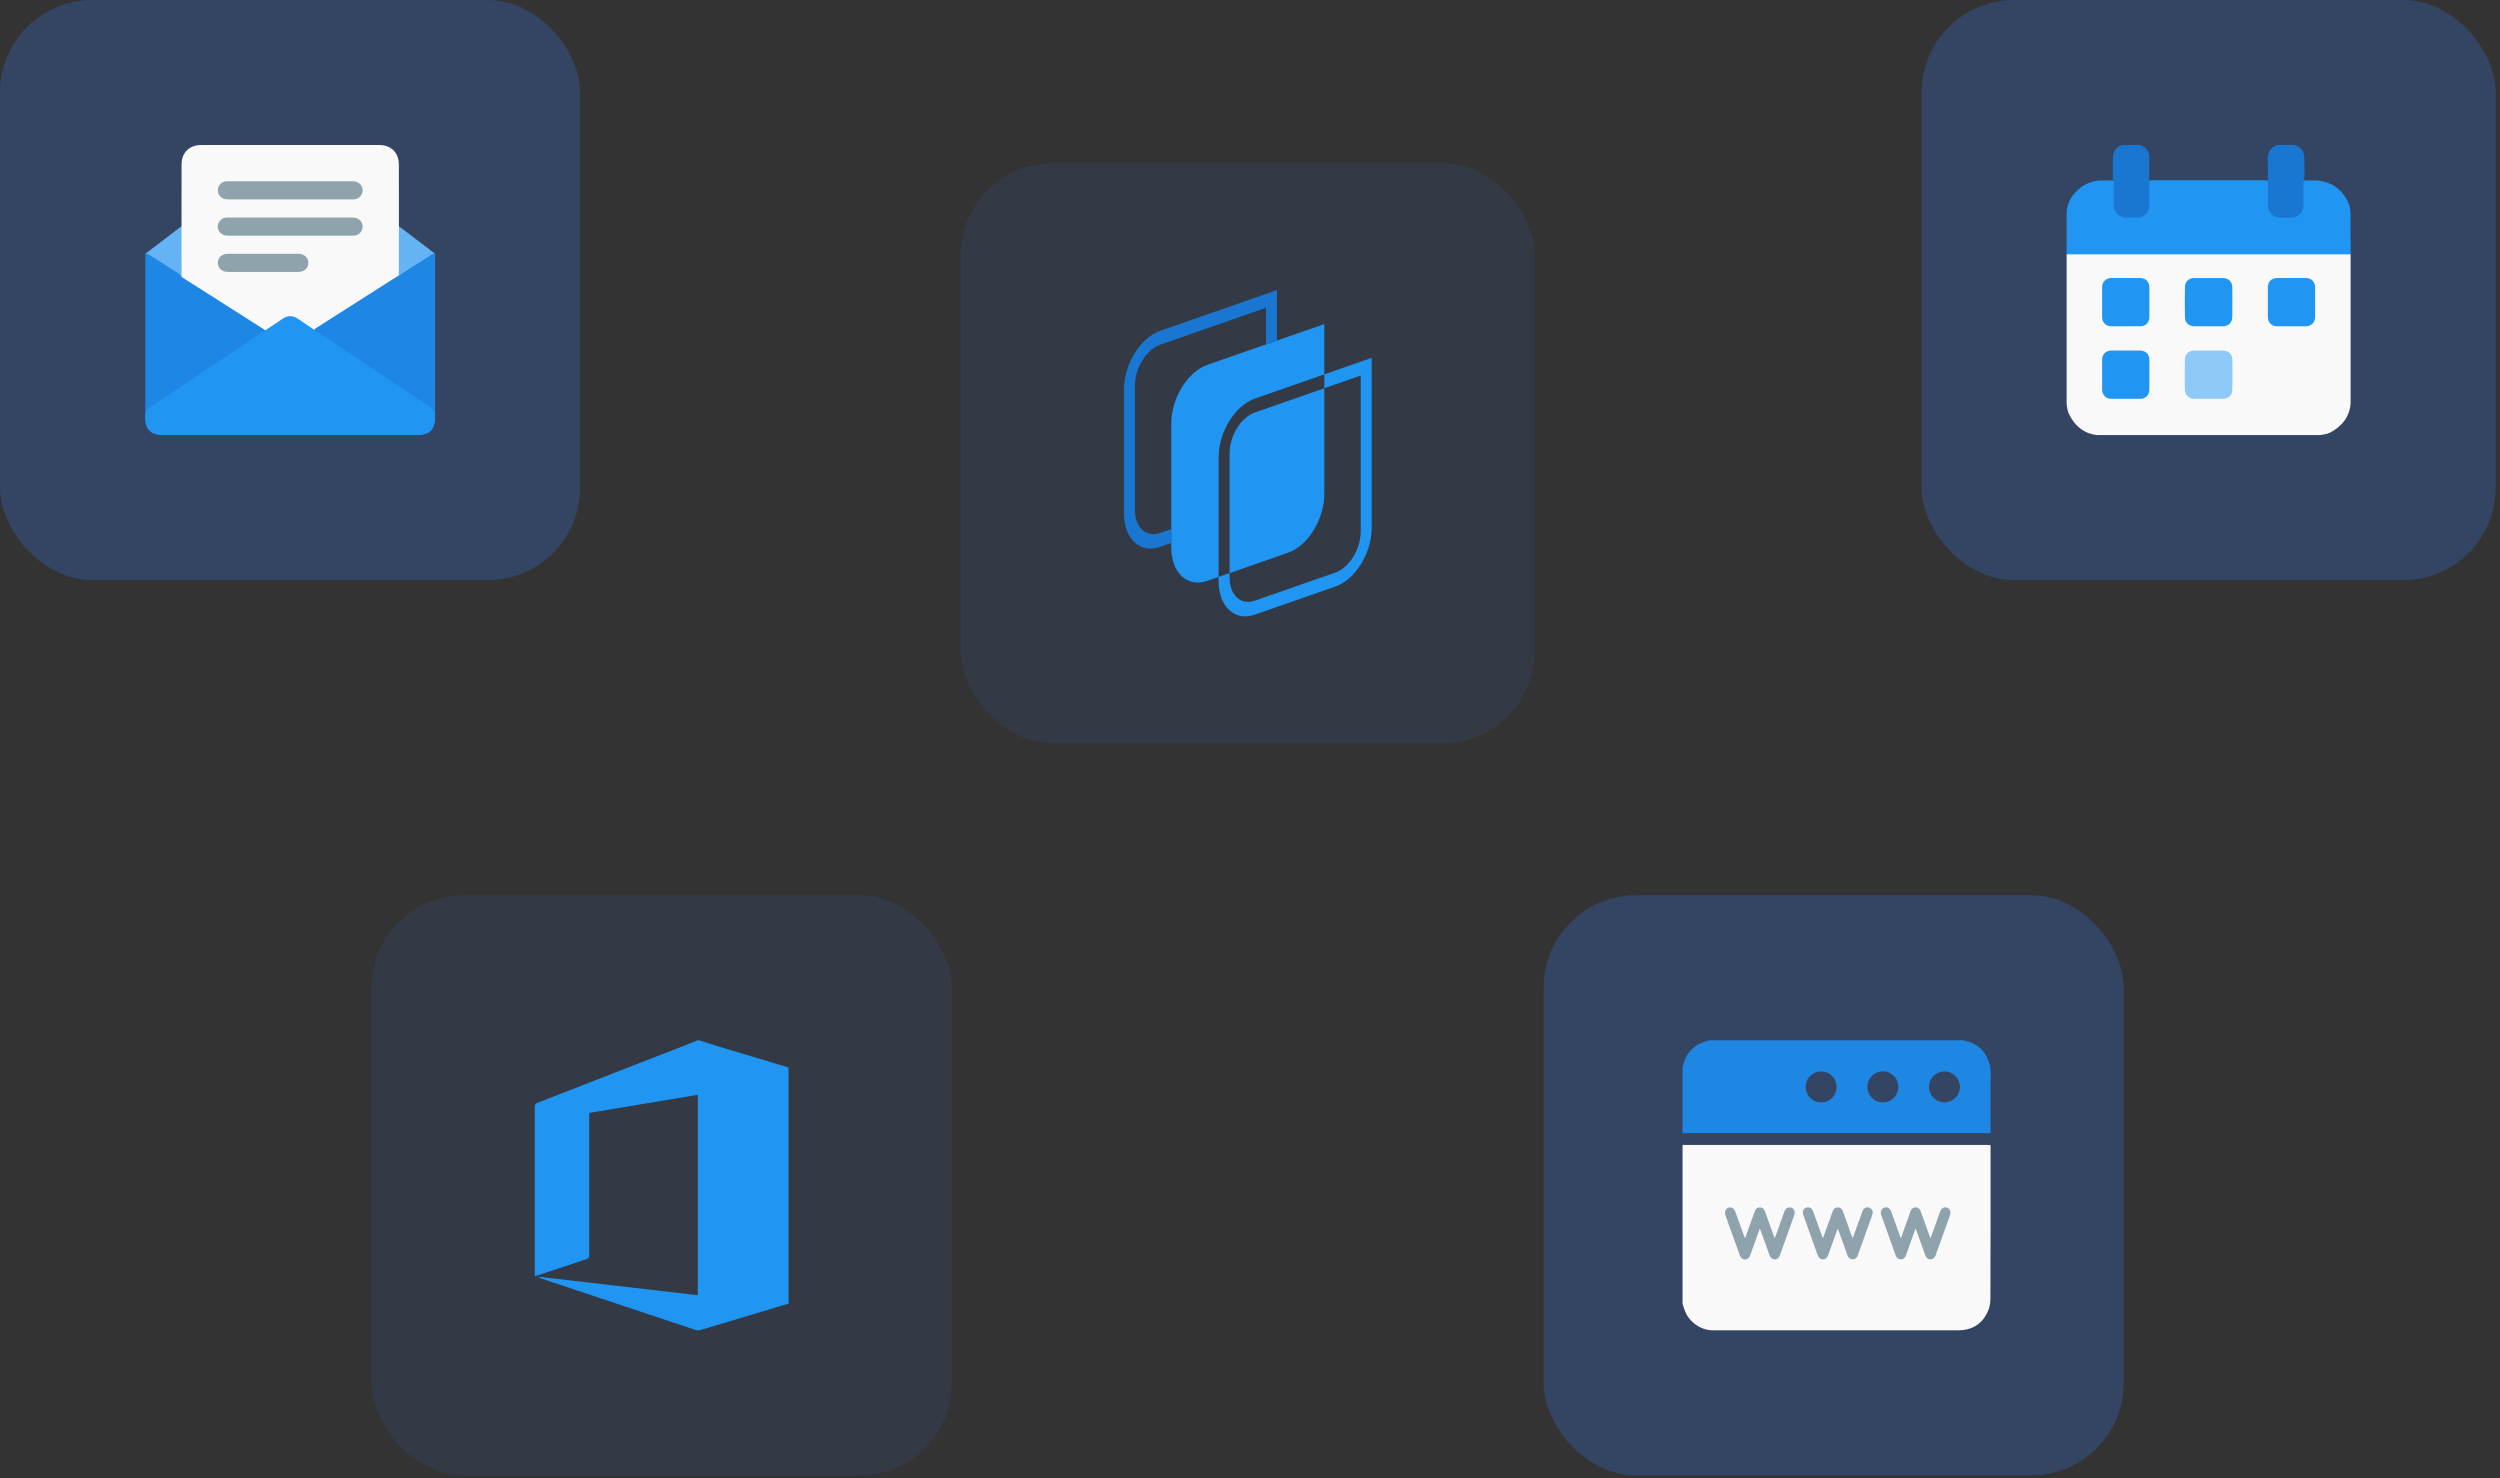 <svg width="296" height="175" viewBox="0 0 296 175" fill="none" xmlns="http://www.w3.org/2000/svg">
<rect x="0" y="0" width="296" height="175" fill="#333333" stroke="none"/>
<rect opacity="0.1" x="113.758" y="19.317" width="67.969" height="68.684" rx="10.935" fill="#397AF6"/>
<rect opacity="0.1" x="44" y="106" width="68.684" height="68.684" rx="10.935" fill="#397AF6"/>
<rect opacity="0.25" width="68.684" height="68.684" rx="10.935" fill="#397AF6"/>
<rect opacity="0.25" x="182.758" y="106" width="68.684" height="68.684" rx="10.935" fill="#397AF6"/>
<rect opacity="0.25" x="227.516" width="67.969" height="68.684" rx="10.935" fill="#397AF6"/>
<g clip-path="url(#clip0_755_23382)">
<path d="M47.232 26.784L51.514 30.049V30.116C50.806 30.468 50.17 30.942 49.499 31.354C48.733 31.826 47.976 32.313 47.215 32.793C47.082 32.709 47.07 32.574 47.069 32.44C47.055 30.669 47.052 28.897 47.069 27.126C47.076 26.994 47.082 26.852 47.232 26.784Z" fill="#64B4F5"/>
<path d="M47.232 26.784L47.22 32.793L37.176 39.187C36.519 38.83 35.922 38.377 35.299 37.968C34.483 37.434 34.24 37.434 33.422 37.968C32.799 38.377 32.203 38.831 31.544 39.185C31.377 39.263 31.244 39.178 31.11 39.094C29.187 37.88 27.275 36.651 25.355 35.431C24.217 34.709 23.079 33.984 21.943 33.257C21.723 33.115 21.408 33.039 21.392 32.686C21.358 32.511 21.339 32.332 21.336 32.153C21.336 30.587 21.336 29.023 21.336 27.458C21.336 27.221 21.352 26.989 21.491 26.786C21.491 24.35 21.493 21.913 21.497 19.475C21.497 18.084 22.415 17.171 23.811 17.171H44.911C46.308 17.171 47.224 18.084 47.225 19.474C47.228 21.911 47.23 24.348 47.232 26.784Z" fill="#F9F9F9"/>
<path d="M21.501 32.794C20.246 31.998 18.99 31.203 17.734 30.409C17.566 30.303 17.414 30.168 17.215 30.12C17.215 30.041 17.27 30.002 17.322 29.963C18.709 28.902 20.098 27.842 21.488 26.784C21.497 28.787 21.501 30.79 21.501 32.794Z" fill="#64B4F5"/>
<path d="M34.362 21.464C36.84 21.464 39.318 21.464 41.796 21.464C42.677 21.464 43.205 22.298 42.803 23.04C42.593 23.428 42.251 23.608 41.812 23.608H38.732C34.835 23.608 30.939 23.608 27.044 23.608C26.734 23.608 26.443 23.57 26.194 23.37C26.02 23.232 25.894 23.043 25.832 22.829C25.771 22.616 25.777 22.389 25.851 22.179C25.924 21.97 26.061 21.788 26.242 21.66C26.423 21.532 26.639 21.463 26.861 21.463C27.953 21.455 29.049 21.463 30.143 21.463L34.362 21.464Z" fill="#8FA3AD"/>
<path d="M34.362 27.9C31.884 27.9 29.409 27.9 26.928 27.9C26.046 27.9 25.519 27.069 25.92 26.326C26.13 25.936 26.472 25.757 26.911 25.757H29.925C33.842 25.757 37.76 25.757 41.678 25.757C41.988 25.757 42.279 25.794 42.528 25.994C42.702 26.133 42.828 26.322 42.89 26.535C42.952 26.748 42.946 26.976 42.872 27.185C42.799 27.395 42.663 27.576 42.482 27.705C42.301 27.834 42.084 27.902 41.862 27.902C40.79 27.91 39.719 27.902 38.647 27.902L34.362 27.9Z" fill="#8FA3AD"/>
<path d="M31.111 32.195C29.738 32.195 28.366 32.195 26.997 32.195C26.286 32.195 25.796 31.758 25.791 31.131C25.787 30.503 26.279 30.052 26.983 30.051C29.762 30.051 32.54 30.051 35.319 30.051C36.022 30.051 36.514 30.504 36.508 31.133C36.502 31.763 36.012 32.195 35.3 32.195C33.903 32.198 32.506 32.198 31.111 32.195Z" fill="#8FA3AD"/>
<path d="M51.514 48.964C50.989 48.317 50.255 47.949 49.583 47.499C45.558 44.803 41.531 42.114 37.499 39.431C37.388 39.358 37.287 39.271 37.18 39.19C37.169 38.965 37.353 38.891 37.498 38.799C38.521 38.142 39.546 37.487 40.573 36.836C41.956 35.956 43.339 35.075 44.721 34.194C45.532 33.68 46.335 33.156 47.156 32.653C47.576 32.443 47.943 32.158 48.337 31.91C49.212 31.357 50.085 30.803 50.956 30.246C51.118 30.142 51.291 29.947 51.522 30.12L51.514 48.964Z" fill="#1E87E4"/>
<path d="M21.501 32.794C24.747 34.859 27.993 36.924 31.239 38.989C31.34 39.053 31.407 39.175 31.538 39.186C31.433 39.27 31.332 39.354 31.221 39.429C26.812 42.377 22.397 45.323 17.975 48.266C17.681 48.462 17.462 48.72 17.22 48.962C17.22 48.873 17.21 48.784 17.21 48.695C17.21 42.581 17.21 36.468 17.21 30.354C17.21 30.276 17.216 30.198 17.218 30.12C17.437 29.964 17.604 30.129 17.761 30.23C18.557 30.739 19.356 31.243 20.151 31.754C20.459 31.953 20.773 32.144 21.081 32.343C21.264 32.446 21.411 32.604 21.501 32.794Z" fill="#1E87E4"/>
<path d="M51.514 48.964V49.833C51.43 50.266 51.346 50.674 51.001 51.021C50.656 51.368 50.256 51.42 49.839 51.511H18.884C18.397 51.437 17.953 51.302 17.607 50.899C17.285 50.525 17.205 50.096 17.179 49.638C17.166 49.428 17.179 49.218 17.179 49.006C17.285 48.636 17.519 48.378 17.84 48.166C22.237 45.238 26.631 42.307 31.02 39.371C31.176 39.267 31.356 39.203 31.486 39.053C32.126 38.648 32.76 38.232 33.377 37.792C34.048 37.319 34.679 37.315 35.343 37.792C35.957 38.234 36.612 38.616 37.22 39.069C38.227 39.702 39.209 40.378 40.2 41.038C43.719 43.384 47.236 45.73 50.752 48.075C51.097 48.309 51.406 48.545 51.514 48.964Z" fill="#2195F2"/>
</g>
<g clip-path="url(#clip1_755_23382)">
<path d="M274.7 51.513H248.298C246.716 51.335 245.655 50.431 244.962 49.015C244.787 48.658 244.761 48.273 244.686 47.895V30.116C244.787 30.029 244.918 29.985 245.051 29.994C245.17 29.994 245.291 29.994 245.412 29.994C256.136 29.994 266.861 29.994 277.586 29.994C277.832 29.994 278.094 29.931 278.312 30.117V47.825C278.148 49.431 277.255 50.501 275.892 51.215C275.514 51.417 275.104 51.443 274.7 51.513Z" fill="#F9F9F9"/>
<path d="M278.317 30.116C278.174 30.116 278.033 30.116 277.89 30.116H245.112C244.97 30.116 244.827 30.116 244.686 30.116V25.22C244.731 24.138 245.198 23.257 245.959 22.536C246.729 21.793 247.744 21.373 248.804 21.36C249.174 21.352 249.544 21.355 249.915 21.36C250.055 21.36 250.202 21.35 250.31 21.477C250.397 21.631 250.377 21.801 250.378 21.967C250.378 22.692 250.368 23.418 250.384 24.143C250.397 24.768 250.609 25.277 251.219 25.534C251.381 25.603 251.554 25.64 251.729 25.64C252.177 25.64 252.626 25.651 253.073 25.64C253.818 25.619 254.348 25.076 254.358 24.319C254.368 23.516 254.358 22.713 254.358 21.91C254.358 21.736 254.334 21.547 254.494 21.415C254.646 21.332 254.812 21.342 254.976 21.342C259.317 21.342 263.659 21.342 268 21.342C268.163 21.342 268.329 21.332 268.483 21.407C268.653 21.531 268.629 21.72 268.63 21.895C268.637 22.676 268.63 23.457 268.63 24.239C268.636 25.1 269.155 25.633 270 25.645C270.372 25.65 270.744 25.645 271.115 25.645C272.054 25.637 272.575 25.126 272.605 24.159C272.626 23.479 272.605 22.798 272.612 22.117C272.612 21.907 272.581 21.692 272.673 21.493C272.707 21.448 272.751 21.413 272.802 21.391C272.853 21.37 272.909 21.362 272.963 21.369C273.595 21.375 274.23 21.307 274.858 21.435C276.455 21.758 277.536 22.714 278.145 24.244C278.27 24.558 278.233 24.9 278.304 25.225L278.317 30.116Z" fill="#2195F2"/>
<path d="M268.513 21.446C268.513 20.633 268.546 19.817 268.501 19.007C268.452 18.123 268.755 17.5 269.577 17.171H271.613C272.413 17.366 272.793 17.813 272.83 18.673C272.864 19.489 272.84 20.305 272.837 21.121C272.843 21.183 272.836 21.245 272.817 21.304C272.799 21.363 272.769 21.417 272.73 21.464C272.73 22.367 272.73 23.271 272.73 24.174C272.726 24.96 272.365 25.538 271.657 25.691C270.95 25.843 270.226 25.812 269.514 25.691C269.017 25.61 268.49 24.903 268.515 24.322C268.555 23.366 268.518 22.405 268.513 21.446Z" fill="#1976D1"/>
<path d="M253.419 17.171C253.601 17.261 253.776 17.363 253.944 17.478C254.116 17.608 254.254 17.778 254.348 17.974C254.441 18.171 254.487 18.387 254.48 18.606C254.48 19.552 254.48 20.499 254.48 21.446C254.476 22.428 254.472 23.409 254.468 24.39C254.458 24.749 254.314 25.091 254.065 25.345C253.816 25.599 253.482 25.746 253.13 25.755C252.694 25.761 252.257 25.755 251.82 25.755C250.87 25.755 250.273 25.15 250.267 24.174C250.261 23.27 250.267 22.366 250.267 21.463C250.159 21.346 250.158 21.195 250.158 21.054C250.158 20.293 250.151 19.533 250.158 18.773C250.155 18.401 250.257 18.037 250.452 17.723C250.674 17.375 251.003 17.234 251.381 17.17L253.419 17.171Z" fill="#1976D1"/>
<path d="M261.523 41.514C262.093 41.514 262.659 41.514 263.231 41.514C263.843 41.514 264.301 41.944 264.311 42.574C264.33 43.769 264.33 44.965 264.311 46.162C264.301 46.78 263.824 47.216 263.216 47.218C262.089 47.218 260.962 47.218 259.835 47.218C259.151 47.218 258.699 46.786 258.685 46.078C258.669 44.915 258.669 43.753 258.685 42.591C258.694 41.945 259.151 41.52 259.782 41.513H261.523L261.523 41.514Z" fill="#8FC9F8"/>
<path d="M261.508 32.92C262.077 32.92 262.644 32.914 263.214 32.92C263.85 32.928 264.295 33.358 264.303 34.007C264.317 35.179 264.317 36.352 264.303 37.525C264.295 38.193 263.844 38.63 263.195 38.632C262.068 38.637 260.941 38.637 259.815 38.632C259.176 38.632 258.708 38.211 258.697 37.571C258.676 36.364 258.676 35.158 258.697 33.952C258.708 33.337 259.159 32.929 259.768 32.921C260.349 32.914 260.932 32.92 261.508 32.92Z" fill="#2195F2"/>
<path d="M251.68 32.919C252.248 32.919 252.815 32.919 253.386 32.919C254.054 32.926 254.479 33.347 254.483 34.021C254.49 35.193 254.49 36.366 254.483 37.539C254.479 38.189 254.046 38.629 253.406 38.631C252.258 38.638 251.11 38.638 249.961 38.631C249.338 38.631 248.894 38.167 248.891 37.524C248.886 36.351 248.886 35.178 248.891 34.007C248.891 33.374 249.328 32.936 249.94 32.919H251.678H251.68Z" fill="#2195F2"/>
<path d="M271.319 32.919C271.887 32.919 272.454 32.919 273.024 32.919C273.677 32.927 274.105 33.371 274.108 34.041C274.112 35.192 274.112 36.342 274.108 37.492C274.108 38.18 273.671 38.629 273.002 38.631C271.876 38.636 270.749 38.636 269.623 38.631C268.95 38.631 268.517 38.191 268.515 37.502C268.509 36.34 268.509 35.179 268.515 34.017C268.515 33.353 268.933 32.934 269.579 32.918H271.318L271.319 32.919Z" fill="#2195F2"/>
<path d="M251.712 41.505C252.27 41.505 252.828 41.501 253.386 41.505C254.054 41.511 254.479 41.932 254.483 42.606C254.49 43.778 254.49 44.951 254.483 46.124C254.479 46.774 254.046 47.214 253.407 47.217C252.258 47.223 251.11 47.223 249.962 47.217C249.338 47.217 248.894 46.753 248.891 46.11C248.886 44.937 248.886 43.765 248.891 42.593C248.891 41.96 249.328 41.522 249.94 41.505H251.71H251.712Z" fill="#2195F2"/>
</g>
<g clip-path="url(#clip2_755_23382)">
<path d="M199.213 154.369V135.566C199.285 135.566 199.349 135.558 199.427 135.558H235.324C235.437 135.558 235.551 135.57 235.666 135.577C235.674 135.659 235.682 135.705 235.682 135.752C235.682 141.792 235.69 147.831 235.666 153.871C235.656 154.405 235.53 154.931 235.297 155.411C234.601 156.842 233.407 157.512 231.823 157.512C222.243 157.512 212.666 157.512 203.09 157.512C202.954 157.512 202.828 157.512 202.699 157.512C202.2 157.486 201.712 157.357 201.264 157.134C200.817 156.911 200.42 156.598 200.098 156.215C199.624 155.675 199.398 155.033 199.213 154.369Z" fill="#F9F9F9"/>
<path d="M202.42 123.171H232.482C232.501 123.185 232.519 123.208 232.539 123.211C234.414 123.484 235.754 125.147 235.701 127.211C235.644 129.389 235.688 131.571 235.688 133.751V134.161H199.71C199.545 134.161 199.379 134.175 199.213 134.181V126.318C199.24 126.268 199.262 126.216 199.278 126.161C199.446 125.315 199.902 124.553 200.568 124.007C201.108 123.55 201.748 123.331 202.42 123.171ZM232.056 128.687C232.055 128.323 231.946 127.968 231.744 127.666C231.542 127.365 231.255 127.13 230.92 126.992C230.585 126.854 230.217 126.818 229.862 126.89C229.507 126.962 229.181 127.138 228.926 127.396C228.67 127.653 228.497 127.981 228.427 128.338C228.357 128.695 228.394 129.064 228.534 129.399C228.673 129.735 228.909 130.021 229.21 130.223C229.512 130.424 229.866 130.531 230.228 130.53C230.713 130.526 231.177 130.33 231.519 129.985C231.861 129.64 232.054 129.173 232.056 128.687V128.687ZM222.932 130.529C223.295 130.528 223.649 130.419 223.95 130.216C224.251 130.014 224.486 129.726 224.624 129.389C224.762 129.053 224.798 128.683 224.726 128.326C224.655 127.969 224.48 127.642 224.224 127.385C223.967 127.128 223.64 126.953 223.284 126.882C222.929 126.811 222.56 126.848 222.225 126.988C221.89 127.127 221.604 127.363 221.403 127.666C221.201 127.968 221.094 128.324 221.094 128.688C221.097 129.176 221.291 129.643 221.635 129.988C221.979 130.333 222.444 130.529 222.931 130.531L222.932 130.529ZM217.451 128.722C217.457 128.359 217.355 128.003 217.159 127.698C216.964 127.392 216.682 127.152 216.35 127.008C216.019 126.863 215.652 126.82 215.296 126.885C214.94 126.949 214.611 127.118 214.351 127.37C214.09 127.622 213.91 127.946 213.833 128.3C213.756 128.655 213.785 129.025 213.917 129.362C214.049 129.7 214.278 129.992 214.574 130.199C214.871 130.407 215.222 130.521 215.584 130.529C215.825 130.534 216.064 130.492 216.289 130.404C216.513 130.316 216.718 130.184 216.891 130.017C217.065 129.849 217.203 129.648 217.299 129.427C217.395 129.205 217.446 128.966 217.45 128.725L217.451 128.722Z" fill="#1E87E4"/>
<path d="M215.829 146.617L215.674 146.198C215.339 145.269 215.004 144.34 214.67 143.411C214.557 143.1 214.342 142.922 214.007 142.954C213.865 142.96 213.73 143.02 213.629 143.121C213.528 143.222 213.469 143.357 213.462 143.5C213.459 143.658 213.489 143.814 213.551 143.959C214.095 145.487 214.64 147.012 215.185 148.54C215.295 148.849 215.457 149.098 215.815 149.107C216.197 149.117 216.367 148.861 216.48 148.537C216.799 147.626 217.123 146.719 217.451 145.817C217.485 145.722 217.534 145.633 217.602 145.487C217.669 145.661 217.712 145.77 217.753 145.882C218.084 146.799 218.416 147.715 218.743 148.634C218.849 148.931 219.043 149.111 219.363 149.106C219.498 149.106 219.63 149.061 219.737 148.978C219.844 148.895 219.92 148.778 219.954 148.647C220.526 147.052 221.103 145.458 221.671 143.864C221.817 143.454 221.671 143.119 221.317 142.99C220.963 142.862 220.651 143.037 220.5 143.447C220.3 143.983 220.112 144.524 219.917 145.064C219.741 145.549 219.564 146.034 219.36 146.593C219.299 146.456 219.266 146.395 219.243 146.332C218.892 145.356 218.542 144.381 218.193 143.406C218.155 143.276 218.076 143.163 217.968 143.082C217.86 143.001 217.729 142.957 217.594 142.957C217.459 142.957 217.328 143.001 217.22 143.082C217.112 143.163 217.033 143.276 216.995 143.406C216.904 143.669 216.809 143.933 216.71 144.197L215.829 146.617ZM225.064 146.617C224.988 146.418 224.935 146.284 224.886 146.149C224.565 145.253 224.249 144.357 223.925 143.465C223.773 143.055 223.452 142.867 223.108 142.981C222.743 143.103 222.594 143.45 222.747 143.879C223.305 145.452 223.872 147.022 224.43 148.596C224.539 148.904 224.723 149.109 225.06 149.106C225.398 149.103 225.578 148.883 225.684 148.581C225.956 147.812 226.229 147.043 226.501 146.274C226.592 146.017 226.693 145.762 226.812 145.445C227.204 146.538 227.576 147.552 227.936 148.574C228.043 148.878 228.209 149.099 228.552 149.106C228.895 149.113 229.087 148.886 229.2 148.569C229.745 147.018 230.311 145.471 230.866 143.922C231.029 143.467 230.895 143.116 230.524 142.985C230.174 142.863 229.858 143.052 229.699 143.492C229.361 144.42 229.029 145.349 228.694 146.278C228.661 146.37 228.619 146.459 228.557 146.597C228.484 146.401 228.432 146.266 228.383 146.129C228.062 145.235 227.741 144.34 227.422 143.444C227.318 143.154 227.133 142.958 226.81 142.955C226.487 142.952 226.297 143.141 226.193 143.432L226.109 143.674C225.778 144.628 225.433 145.587 225.064 146.613V146.617ZM208.36 145.452C208.418 145.598 208.456 145.687 208.489 145.777C208.824 146.705 209.17 147.633 209.491 148.565C209.602 148.88 209.777 149.111 210.137 149.111C210.476 149.111 210.647 148.89 210.756 148.585C211.309 147.022 211.873 145.463 212.429 143.902C212.583 143.467 212.448 143.124 212.09 142.993C211.731 142.862 211.409 143.051 211.256 143.487C210.973 144.265 210.699 145.049 210.419 145.829C210.33 146.073 210.235 146.315 210.122 146.615C210.041 146.399 209.986 146.251 209.933 146.102C209.619 145.232 209.302 144.361 208.994 143.487C208.888 143.183 208.722 142.963 208.376 142.96C208.03 142.958 207.831 143.179 207.733 143.507C207.713 143.578 207.684 143.644 207.66 143.713C207.317 144.67 206.979 145.616 206.617 146.611C206.564 146.49 206.524 146.416 206.497 146.337C206.158 145.397 205.816 144.455 205.481 143.515C205.313 143.052 204.992 142.862 204.631 143.001C204.27 143.141 204.149 143.484 204.314 143.95C204.555 144.628 204.797 145.305 205.042 145.981C205.358 146.865 205.676 147.749 205.996 148.632C206.099 148.921 206.286 149.115 206.608 149.117C206.931 149.118 207.119 148.924 207.224 148.634C207.254 148.554 207.28 148.473 207.308 148.393L208.36 145.452Z" fill="#8FA3AD"/>
</g>
<g clip-path="url(#clip3_755_23382)">
<path d="M82.775 123.171C83.473 123.394 84.168 123.627 84.868 123.839C87.591 124.661 90.316 125.481 93.042 126.296C93.15 126.328 93.253 126.366 93.365 126.404V154.344L90.322 155.263C87.863 156.003 85.404 156.739 82.944 157.471C82.757 157.527 82.558 157.527 82.371 157.471C76.261 155.441 70.154 153.404 64.05 151.362C63.926 151.327 63.815 151.258 63.729 151.162L82.62 153.355V129.625L69.763 131.77V132.181C69.763 137.655 69.763 143.13 69.763 148.605C69.781 148.716 69.754 148.83 69.689 148.922C69.623 149.013 69.524 149.075 69.413 149.093C67.493 149.719 65.578 150.363 63.663 151.001L63.317 151.109V150.72C63.317 144.17 63.317 137.621 63.317 131.072C63.301 130.955 63.33 130.837 63.398 130.74C63.465 130.643 63.566 130.575 63.681 130.55C69.893 128.141 76.103 125.724 82.309 123.301C82.401 123.265 82.486 123.215 82.576 123.171H82.775Z" fill="#2195F2"/>
</g>
<g clip-path="url(#clip4_755_23382)">
<path d="M156.801 44.325V45.966L161.108 44.463V62.944C161.1 65.043 159.752 67.222 158.102 67.794L148.553 71.125C146.903 71.697 145.57 70.446 145.582 68.347V67.849L144.286 68.3V68.795C144.274 71.812 146.188 73.592 148.551 72.78L158.1 69.448C160.463 68.627 162.395 65.517 162.407 62.502V42.369L156.801 44.325Z" fill="#2195F2"/>
<path d="M148.588 48.834C146.938 49.404 145.59 51.576 145.582 53.676V67.858L152.491 65.447C154.854 64.626 156.787 61.516 156.799 58.5V45.969L148.588 48.834Z" fill="#2195F2"/>
<path d="M144.289 54.125C144.301 51.115 146.232 48.004 148.596 47.185L156.797 44.325V38.369L142.984 43.185C140.621 44.005 138.688 47.115 138.676 50.125V64.8C138.665 67.815 140.578 69.596 142.941 68.778L144.285 68.309L144.289 54.125Z" fill="#2195F2"/>
<path d="M138.68 62.637L137.346 63.106C135.697 63.676 134.362 62.427 134.375 60.327V45.654C134.383 43.553 135.731 41.382 137.381 40.81L149.895 36.439V40.776L151.196 40.323V34.346L137.382 39.162C135.018 39.982 133.087 43.093 133.075 46.101V60.776C133.063 63.791 134.976 65.573 137.339 64.754L138.679 64.285L138.68 62.637Z" fill="#1976D1"/>
</g>
<defs>
<clipPath id="clip0_755_23382">
<rect width="34.342" height="34.342" fill="white" transform="translate(17.172 17.171)"/>
</clipPath>
<clipPath id="clip1_755_23382">
<rect width="33.627" height="34.342" fill="white" transform="translate(244.686 17.171)"/>
</clipPath>
<clipPath id="clip2_755_23382">
<rect width="36.488" height="34.342" fill="white" transform="translate(199.213 123.171)"/>
</clipPath>
<clipPath id="clip3_755_23382">
<rect width="30.049" height="34.342" fill="white" transform="translate(63.316 123.171)"/>
</clipPath>
<clipPath id="clip4_755_23382">
<rect width="29.334" height="38.635" fill="white" transform="translate(133.076 34.342)"/>
</clipPath>
</defs>
</svg>
